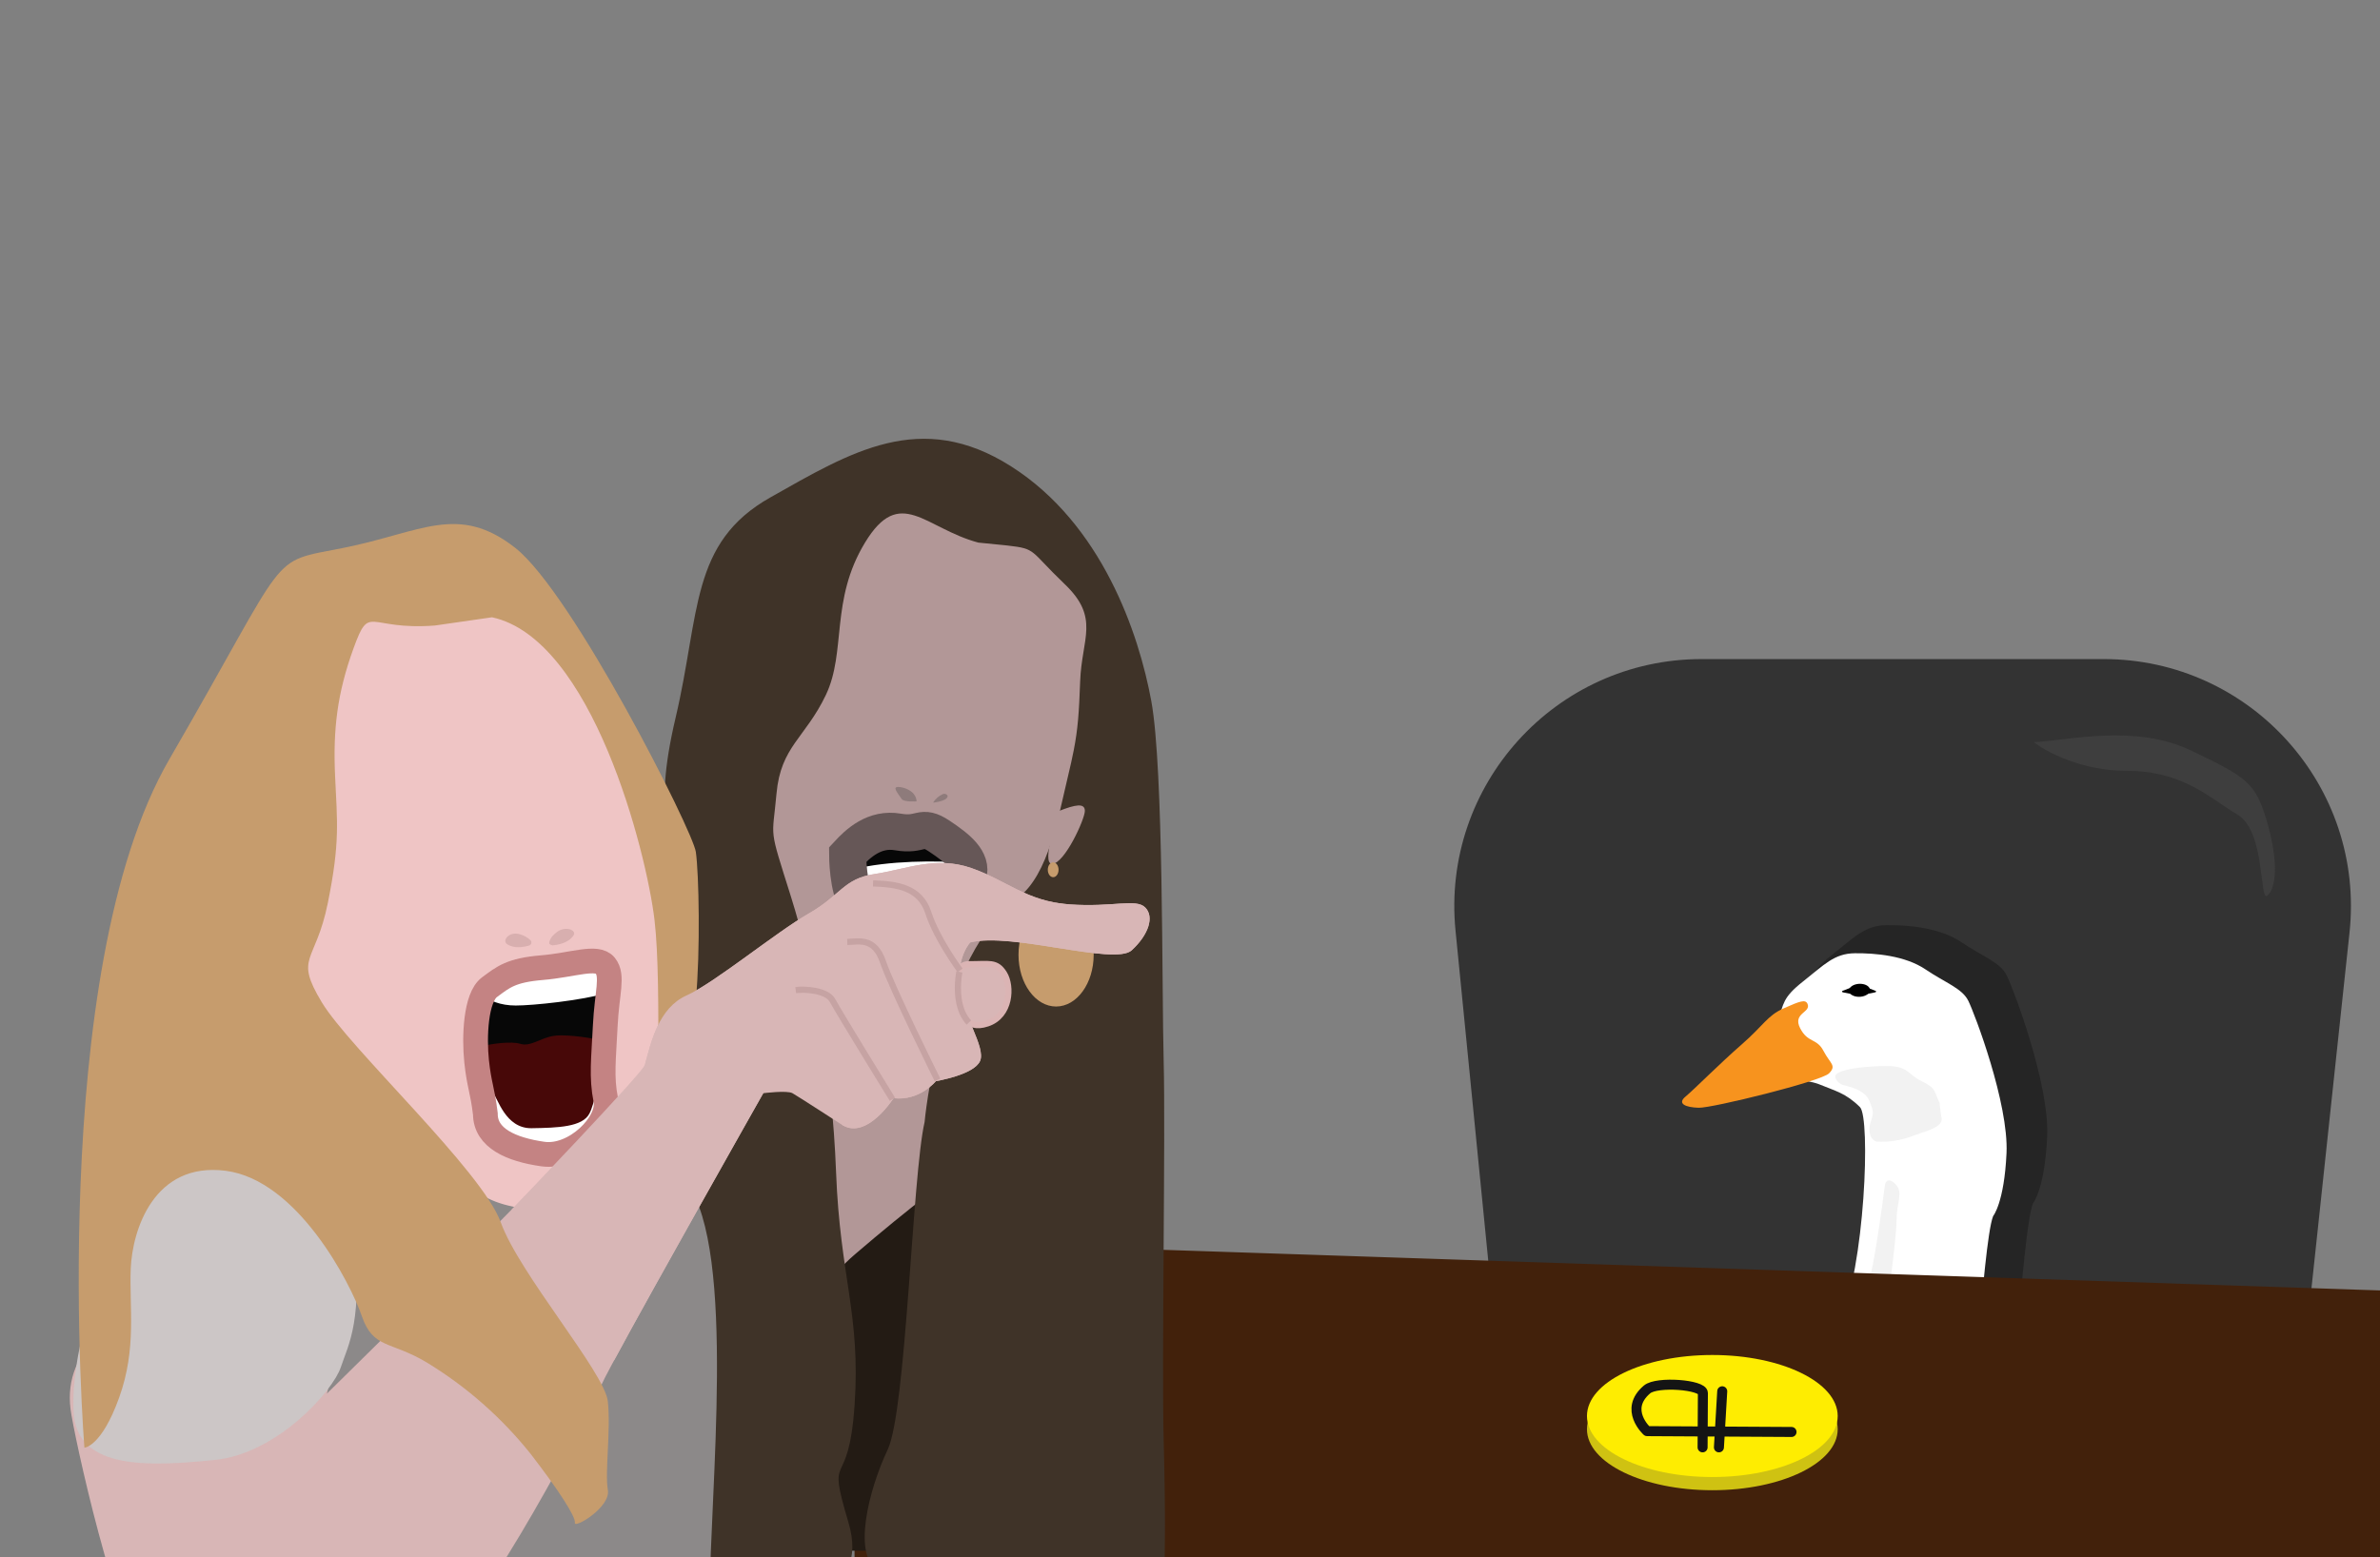 <svg width="385" height="252" viewBox="0 0 385 252" fill="none" xmlns="http://www.w3.org/2000/svg">
<rect x="0" y="0" width="385" height="252" fill="#808080" stroke="none"/>
<g clip-path="url(#clip0_1018_659)">
<path d="M235.453 150.593C233.12 127.058 251.607 106.648 275.258 106.648H340.296C364.07 106.648 382.597 127.261 380.069 150.901L370.077 244.341H244.744L235.453 150.593Z" fill="#333333"/>
<path d="M299.326 172.232C301.788 173.271 303.622 173.615 306.075 176.049C307.906 177.864 306.957 203.515 302.546 213.128L326.265 216.234C327 208.309 327.923 197.038 328.873 194.699C328.873 194.699 330.77 192.434 331.161 183.932C331.552 175.43 325.681 159.951 324.607 157.819C323.534 155.687 320.736 154.793 317.278 152.455C313.819 150.117 308.728 149.666 305.195 149.701C301.661 149.735 299.947 151.678 296.331 154.53C292.715 157.383 293.097 158.331 292.012 161.161C290.927 163.99 292.397 164.078 294.294 168.248C296.19 172.419 296.863 171.193 299.326 172.232Z" fill="#252525"/>
<path d="M294.5 175.541C296.827 176.523 298.56 176.848 300.878 179.148C302.608 180.864 301.711 205.104 297.543 214.187L319.958 217.122C320.652 209.634 321.524 198.982 322.422 196.773C322.422 196.773 324.214 194.632 324.584 186.598C324.953 178.563 319.405 163.936 318.391 161.921C317.376 159.907 314.733 159.061 311.464 156.852C308.196 154.643 303.385 154.217 300.046 154.249C296.707 154.281 295.087 156.118 291.67 158.813C288.253 161.509 288.614 162.405 287.589 165.079C286.564 167.753 287.953 167.835 289.745 171.776C291.537 175.717 292.173 174.559 294.5 175.541Z" fill="white"/>
<path d="M299.144 160.527C299.094 160.394 299.086 160.255 299.123 160.119C299.159 159.982 299.238 159.849 299.356 159.729C299.474 159.609 299.628 159.503 299.809 159.418C299.99 159.333 300.195 159.27 300.412 159.233C300.739 159.176 301.082 159.18 301.396 159.244C301.711 159.308 301.983 159.429 302.179 159.593C302.375 159.757 302.485 159.955 302.495 160.163C302.506 160.371 302.416 160.579 302.238 160.761C302.06 160.942 301.801 161.09 301.495 161.184C301.188 161.278 300.847 161.315 300.516 161.29C300.185 161.265 299.877 161.179 299.633 161.043C299.389 160.908 299.219 160.728 299.144 160.527Z" fill="black"/>
<path d="M292.39 162.436C293.021 163.855 289.942 163.896 291.189 166.355C292.435 168.815 293.873 167.935 294.975 170.048C296.078 172.161 297.128 172.381 295.885 173.674C294.643 174.966 276.94 179.319 274.784 179.251C272.628 179.184 271.277 178.587 272.66 177.44C274.042 176.293 278.185 172.109 281.742 169.008C285.299 165.906 285.871 164.354 288.525 163.169C291.179 161.985 292.061 161.673 292.39 162.436Z" fill="#F7931E"/>
<path d="M304.929 191.627C304.525 194.821 303.477 202.518 302.625 206.182C301.917 209.224 301.046 212.228 300.017 215.181C298.963 218.301 297.964 219.69 296.926 223.544C295.888 227.397 292.883 230.656 294.132 232.733C295.381 234.809 298.383 235.744 299.379 234.18C301.109 231.446 302.191 228.367 302.546 225.169C303.016 220.868 304.926 214.346 305.328 211.053C305.729 207.76 306.778 200.075 306.809 197.249C306.841 194.423 307.938 192.934 306.604 191.593C305.269 190.251 304.929 191.627 304.929 191.627Z" fill="#F2F2F2"/>
<path d="M313.757 178.469C312.881 176.719 313.303 176.112 310.838 174.939C308.373 173.766 308.908 172.374 304.485 172.505C300.062 172.636 297.891 173.181 297.145 173.735C296.4 174.289 297.408 175.283 297.97 175.509C298.532 175.735 301.576 176.151 302.391 178.117C303.206 180.082 303.035 180.181 302.578 181.653C302.121 183.126 302.586 184.478 303.604 184.734C305.587 184.832 307.575 184.516 309.434 183.805C310.932 183.184 314.345 182.506 314.086 180.968C313.826 179.431 313.757 178.469 313.757 178.469Z" fill="#F2F2F2"/>
<path d="M300.066 159.544L298.043 160.342C298.009 160.356 297.984 160.376 297.971 160.399C297.958 160.422 297.958 160.447 297.97 160.472C297.983 160.497 298.007 160.52 298.041 160.54C298.075 160.56 298.118 160.575 298.164 160.583L300.976 161.135L300.066 159.544Z" fill="black"/>
<path d="M301.387 159.544L303.41 160.342C303.444 160.356 303.469 160.376 303.482 160.399C303.495 160.422 303.495 160.447 303.483 160.472C303.47 160.497 303.446 160.52 303.412 160.54C303.378 160.56 303.335 160.575 303.289 160.583L300.477 161.135L301.387 159.544Z" fill="black"/>
<path d="M456.315 271.025H138.234V200.578L454.18 211.117L456.315 271.025Z" fill="#42210B"/>
<path d="M276.995 241.139C288.196 241.139 297.275 236.718 297.275 231.265C297.275 225.812 288.196 221.392 276.995 221.392C265.795 221.392 256.715 225.812 256.715 231.265C256.715 236.718 265.795 241.139 276.995 241.139Z" fill="#CFC212"/>
<path d="M276.995 239.004C288.196 239.004 297.275 234.583 297.275 229.13C297.275 223.678 288.196 219.257 276.995 219.257C265.795 219.257 256.715 223.678 256.715 229.13C256.715 234.583 265.795 239.004 276.995 239.004Z" fill="#FEED01"/>
<path d="M289.806 231.711L266.44 231.578C266.44 231.578 262.576 228.093 266.44 224.823C268.042 223.479 275.478 224.06 275.469 225.413L275.419 234.201" stroke="#141414" stroke-width="1.62" stroke-linecap="round" stroke-linejoin="round"/>
<path d="M278.062 234.201L278.596 225.128" stroke="#141414" stroke-width="1.62" stroke-linecap="round" stroke-linejoin="round"/>
<path d="M354.459 121.457C345.347 117.09 334.628 119.819 329 120.092C330.965 121.639 336.718 124.732 344.007 124.732C353.119 124.732 357.406 129.098 361.962 131.827C366.518 134.556 365.446 146.019 366.786 144.927C368.126 143.835 368.662 139.742 366.786 133.192C364.91 126.642 363.57 125.823 354.459 121.457Z" fill="#3E3E3E"/>
<path d="M127.048 171.254C126.547 179.25 124.547 193.732 127.048 202.229C129.548 210.725 129.543 212.715 130.543 216.71C131.543 220.706 131.043 221.459 133.538 215.215C136.033 208.972 137.787 207.219 142.782 201.728C147.778 196.238 149.627 199.852 150.959 191.613C152.291 183.375 157.646 174.49 150.959 172.507C144.271 170.523 127.048 171.254 127.048 171.254Z" fill="#B29797"/>
<path d="M127.295 250.928C127.295 241.936 127.171 225.078 129.042 221.706C130.914 218.334 129.542 210.467 138.287 202.976C147.031 195.485 154.769 189.489 158.264 187.741C161.759 185.994 172.251 205.224 175.246 223.454C178.242 241.684 175.246 250.928 175.246 250.928H127.295Z" fill="#231B14"/>
<path d="M124.279 142.077C121.615 133.086 118.62 114.103 124.279 102.779C129.938 91.456 131.584 79.801 146.257 80.47C160.93 81.138 175.231 88.129 177.563 96.452C179.896 104.774 173.877 134.417 171.236 138.413C168.595 142.408 159.266 156.581 152.916 159.486C146.566 162.392 131.938 166.14 127.628 159.436C123.318 152.732 124.279 142.077 124.279 142.077Z" fill="#B29797"/>
<path d="M158.249 87.798C149.589 85.466 145.594 78.469 139.929 87.798C134.265 97.126 136.934 105.443 133.602 112.439C130.269 119.436 126.296 120.762 125.611 128.421C124.925 136.081 124.279 133.417 127.943 145.072C131.607 156.727 134.602 172.715 135.248 189.697C135.894 206.679 139.244 212.675 138.243 227.348C137.243 242.021 133.579 234.007 137.243 246.331C140.907 258.655 127.92 259.649 121.261 258.655C114.602 257.66 110.584 260.155 110.938 252.08C111.292 244.004 112.624 235.339 112.624 222.021C112.624 208.702 111.584 199.711 110.938 184.724C110.292 169.736 109.291 166.078 109.291 150.09C109.291 134.103 105.296 133.108 109.291 116.126C113.287 99.144 111.624 87.82 124.61 80.492C137.597 73.164 148.921 66.151 163.576 75.474C178.232 84.797 184.223 102.448 186.24 113.44C188.257 124.432 187.926 160.082 188.241 171.715C188.555 183.347 187.909 220.335 188.241 232.968C188.572 245.6 188.432 251.282 188.336 255.946C188.241 260.61 146.813 256.508 142.256 254.26C137.698 252.012 140.57 240.942 143.588 234.592C146.605 228.242 147.572 190.197 149.567 181.56C149.567 181.56 151.933 154.878 164.74 145.218C169.606 141.549 171.23 131.984 172.731 125.741C173.135 124.055 173.45 122.661 173.697 121.386C174.366 117.935 174.546 115.362 174.731 110.253C174.978 103.263 177.974 100.015 172.23 94.519C166.487 89.023 167.735 88.815 162.992 88.275L158.249 87.798Z" fill="#3F3328"/>
<path d="M137.117 138.289C138.803 136.457 141.45 133.957 145.277 134.625C149.104 135.294 148.941 133.294 151.936 135.289C154.931 137.283 157.325 139.222 156.6 141.616C155.875 144.01 152.492 150.13 147.969 150.045C143.445 149.961 140.365 148.281 138.741 146.112C137.117 143.943 137.117 138.289 137.117 138.289Z" fill="#070707"/>
<path d="M156.001 139.61C151.707 139.239 143.733 139.211 137.844 140.695C138.021 141.473 138.325 142.217 138.743 142.897C140.367 145.28 143.446 147.123 147.97 147.224C151.724 147.309 154.686 142.701 156.001 139.61Z" fill="white"/>
<path d="M137.117 138.289C138.803 136.457 141.45 133.957 145.277 134.625C149.104 135.294 148.941 133.294 151.936 135.289C154.931 137.283 157.325 139.222 156.6 141.616C155.875 144.01 152.492 150.13 147.969 150.045C143.445 149.961 140.365 148.281 138.741 146.112C137.117 143.943 137.117 138.289 137.117 138.289Z" stroke="#665757" stroke-width="6" stroke-miterlimit="10"/>
<path d="M171.334 131.214C173.913 130.214 175.492 129.877 175.492 131.214C175.492 132.552 172.25 139.644 170.249 139.784C168.248 139.925 171.334 131.214 171.334 131.214Z" fill="#B29797"/>
<path d="M170.367 141.942C170.848 141.942 171.238 141.404 171.238 140.74C171.238 140.075 170.848 139.537 170.367 139.537C169.886 139.537 169.496 140.075 169.496 140.74C169.496 141.404 169.886 141.942 170.367 141.942Z" fill="#C69C6D"/>
<path d="M170.838 162.869C174.196 162.869 176.919 159.121 176.919 154.496C176.919 149.872 174.196 146.123 170.838 146.123C167.48 146.123 164.758 149.872 164.758 154.496C164.758 159.121 167.48 162.869 170.838 162.869Z" fill="#C69C6D"/>
<path d="M145.862 129.298C145.098 128.174 144.323 127.298 145.362 127.342C146.402 127.387 147.61 128.006 147.97 128.714C148.154 129 148.258 129.329 148.273 129.669C148.273 129.669 146.222 129.821 145.862 129.298Z" fill="#8E7B7B"/>
<path d="M150.941 129.877C151.304 129.277 151.841 128.802 152.481 128.517C152.897 128.298 153.644 128.68 153.105 129.197C152.565 129.714 150.941 129.877 150.941 129.877Z" fill="#8E7B7B"/>
<path d="M114.813 258.402C114.813 241.751 119.14 202.454 111.149 191.467C103.158 180.481 79.37 166.011 65.788 178.239C52.205 190.467 43.113 210.428 46.681 231.063C50.25 251.698 56.234 270.034 72.531 271.035C88.828 272.035 114.813 258.402 114.813 258.402Z" fill="#8C8989"/>
<path d="M48.7 157.166C46.869 148.343 45.205 136.373 48.7 122.032C52.196 107.691 49.369 102.718 59.024 100.054C68.678 97.39 72.342 94.395 81.834 98.368C91.325 102.341 98.321 114.519 99.985 119.161C101.648 123.802 102.48 132.816 104.649 138.481C106.818 144.145 108.307 162.291 106.144 168.118C103.98 173.946 105.812 188.264 99.484 192.591C93.157 196.918 81.502 196.587 76.928 192.591C72.353 188.596 59.855 175.277 55.197 169.95C50.538 164.623 48.7 157.166 48.7 157.166Z" fill="#EFC5C5"/>
<path d="M123.469 176.896C123.469 176.896 99.075 220.02 97.327 224.016C95.58 228.011 78.344 261.234 71.101 265.977C63.857 270.72 30.078 277.716 24.369 270.473C18.659 263.229 11.91 232.012 11.41 228.011C10.174 218.149 18.901 211.782 30.14 210.529C41.379 209.276 46.375 207.286 50.623 213.53C54.871 219.773 52.871 225.516 52.871 225.516C52.871 225.516 103.318 176.064 104.318 172.316C105.318 168.568 106.566 163.077 111.061 161.077C115.557 159.076 125.549 150.838 130.792 147.843C136.035 144.847 136.456 142.178 141.469 141.431C146.482 140.683 151.376 138.458 157.119 140.459C162.863 142.459 166.026 145.842 173.017 146.342C180.008 146.842 183.762 145.342 185.256 146.842C186.751 148.343 185.818 151.242 183.07 153.771C180.322 156.3 163.632 150.799 156.951 152.501C156.951 152.501 154.827 154.67 155.203 159.413C155.58 164.156 159.53 169.444 158.535 171.692C157.541 173.94 151.399 174.94 151.399 174.94C151.399 174.94 148.78 178.199 144.537 177.699C144.537 177.699 140.289 184.443 136.293 182.071C136.293 182.071 128.926 172.321 128.049 171.827C127.173 171.332 123.469 176.896 123.469 176.896Z" fill="#D8B6B6"/>
<path d="M156.729 156.022C160.052 156.044 161.174 155.539 162.431 157.55C163.687 159.561 163.496 164.36 159.726 165.607C155.955 166.854 155.811 163.643 155.181 161.593C154.881 160.622 153.941 156 156.729 156.022Z" fill="#D8B6B6" stroke="#DBB4B4" stroke-miterlimit="10"/>
<path d="M15.905 207.534C15.905 194.547 11.657 185.303 26.892 186.303C42.126 187.303 55.366 184.555 57.114 199.042C58.861 213.53 56.366 217.525 55.119 221.268C53.871 225.01 44.908 235.255 34.635 236.255C24.363 237.255 12.41 238.003 11.91 228.511C11.41 219.02 15.905 207.534 15.905 207.534Z" fill="#CCC6C6"/>
<path d="M70.354 101.217C59.362 102.055 59.862 97.559 57.198 104.881C54.535 112.203 53.866 118.037 54.203 125.527C54.54 133.018 55.035 136.205 53.034 146.101C51.034 155.997 47.544 154.67 52.04 162.161C56.535 169.652 78.013 189.467 81.008 197.795C84.004 206.123 97.828 222.105 98.328 226.764C98.828 231.422 97.828 238.256 98.328 241.082C98.828 243.909 92.832 247.41 92.995 246.415C93.158 245.421 90.331 241.082 85.836 235.255C81.141 229.376 75.45 224.368 69.022 220.459C63.194 216.963 60.362 218.295 58.53 212.968C56.698 207.64 48.123 190.945 36.513 189.45C24.903 187.955 21.402 199.042 21.149 205.286C20.896 211.529 22.149 218.149 19.278 226.14C16.406 234.131 13.658 234.26 13.658 234.26C13.658 234.26 7.415 157.334 27.392 122.864C47.37 88.393 43.099 91.147 55.602 88.646C68.106 86.146 74.096 81.408 83.341 88.646C92.585 95.884 112.062 134.356 112.562 137.851C113.062 141.346 113.31 153.833 112.562 161.83C111.815 169.826 108.314 188.051 107.066 186.803C105.819 185.556 107.179 159.829 105.875 148.843C104.571 137.857 95.827 103.386 79.592 99.885L70.354 101.217Z" fill="#C69C6D"/>
<path d="M82.03 152.777C81.142 152.187 82.401 150.591 84.21 151.214C84.815 151.393 85.368 151.715 85.823 152.153C85.883 152.217 85.926 152.295 85.948 152.38C85.969 152.465 85.968 152.554 85.945 152.639C85.922 152.724 85.877 152.801 85.815 152.864C85.754 152.926 85.677 152.972 85.593 152.996C84.744 153.254 83.193 153.552 82.03 152.777Z" fill="#D8AFAF"/>
<path d="M98.011 177.795C97.264 173.945 97.68 170.95 97.927 165.471C97.994 164.106 98.107 162.903 98.219 161.841C96.94 160.286 95.32 159.047 93.484 158.22C91.648 157.394 89.646 157.002 87.634 157.076C85.622 157.15 83.654 157.688 81.883 158.647C80.113 159.606 78.588 160.96 77.427 162.605C76.894 165.498 76.782 168.453 77.095 171.377C77.511 175.401 78.022 175.997 78.511 180.11C78.511 180.161 78.511 180.206 78.511 180.256C79.734 181.585 81.219 182.646 82.873 183.371C84.526 184.097 86.312 184.472 88.118 184.472C89.924 184.472 91.71 184.097 93.363 183.371C95.017 182.646 96.502 181.585 97.725 180.256C98.038 179.476 98.137 178.626 98.011 177.795Z" fill="#070707"/>
<path d="M87.671 156.396C82.675 156.75 81.427 157.666 79.18 159.071C78.58 159.49 78.117 160.076 77.848 160.756C78.972 161.937 80.983 162.706 83.428 162.706C86.17 162.706 94.06 161.908 98.297 160.655C98.606 158.441 98.82 157.053 97.909 156.092C96.578 154.71 92.666 156.064 87.671 156.396Z" fill="white"/>
<path d="M90.146 150.776C91.511 149.787 93.349 150.501 92.759 151.383C91.933 152.619 90.241 152.9 89.387 152.968C89.162 152.968 88.746 152.737 88.853 152.546C88.887 152.524 88.797 151.748 90.146 150.776Z" fill="#D8AFAF"/>
<path d="M89.459 167.635C87.211 168.051 85.834 169.427 84.087 168.888C82.822 168.495 79.591 168.781 76.961 169.534C76.961 170.192 77.034 170.827 77.096 171.4C77.512 175.423 78.023 176.019 78.512 180.133C78.512 180.183 78.512 180.228 78.512 180.279C79.735 181.608 81.22 182.668 82.873 183.394C84.527 184.12 86.313 184.494 88.119 184.494C89.924 184.494 91.71 184.12 93.364 183.394C95.017 182.668 96.502 181.608 97.725 180.279C98.025 179.503 98.114 178.661 97.984 177.84C97.382 174.738 97.534 172.187 97.748 168.45C94.348 167.635 90.706 167.376 89.459 167.635Z" fill="#470808"/>
<path d="M98.016 177.98C97.839 177.099 97.719 176.208 97.656 175.311C96.386 175.339 96.29 178.368 95.352 180.183C94.228 182.369 90.232 182.493 85.99 182.56C81.747 182.628 80.494 177.626 79.741 176.812C79.381 176.424 78.763 176.991 78.195 177.935C78.313 178.576 78.426 179.307 78.538 180.228C78.538 184.162 82.697 185.971 87.838 186.719C92.98 187.466 98.746 181.723 98.016 177.98Z" fill="white"/>
<path d="M77.1 171.737C76.684 167.803 76.932 161.414 79.18 159.745C81.427 158.076 82.675 156.997 87.671 156.581C92.666 156.165 96.578 154.586 97.909 156.25C99.241 157.913 98.162 160.661 97.909 165.988C97.657 171.316 97.246 174.232 97.994 177.98C98.741 181.729 92.959 187.472 87.817 186.741C82.675 186.011 78.516 184.162 78.516 180.251C78.028 176.227 77.516 175.648 77.1 171.737Z" stroke="#C48383" stroke-width="4" stroke-miterlimit="10"/>
<path d="M123.469 176.896C123.469 176.896 105.694 208.315 99.406 220.003C98.321 222.01 82.738 195.755 82.738 195.755C82.738 195.755 103.98 173.575 104.317 172.316C105.318 168.573 106.565 163.077 111.061 161.077C115.556 159.076 125.548 150.838 130.791 147.843C136.034 144.847 136.456 142.178 141.468 141.431C146.481 140.683 151.376 138.458 157.119 140.459C162.862 142.459 166.026 145.842 173.016 146.342C180.007 146.842 183.761 145.342 185.256 146.842C186.751 148.343 185.818 151.242 183.07 153.771C180.322 156.3 163.632 150.799 156.95 152.501C156.95 152.501 154.826 154.67 155.202 159.413C155.579 164.156 159.53 169.444 158.535 171.692C157.54 173.94 151.398 174.94 151.398 174.94C151.398 174.94 148.779 178.2 144.537 177.699C144.537 177.699 140.288 184.443 136.293 182.071C136.293 182.071 129.073 177.39 128.197 176.896C127.32 176.401 123.469 176.896 123.469 176.896Z" fill="#D8B6B6"/>
<path d="M128.719 160.212C130.194 160.018 133.798 160.212 134.699 161.936C135.599 163.659 144.359 177.877 144.359 177.877" stroke="#C6A3A3" stroke-miterlimit="10"/>
<path d="M137.059 152.427C138.931 152.353 141.488 151.63 142.849 155.68C144.211 159.729 151.656 174.749 151.656 174.749" stroke="#C6A3A3" stroke-miterlimit="10"/>
<path d="M141.23 142.947C145.006 143.068 148.844 143.541 150.182 147.725C151.52 151.908 155.307 157.023 155.307 157.023" stroke="#C6A3A3" stroke-miterlimit="10"/>
<path d="M155.192 157.272C155.192 157.272 154.069 162.661 156.732 165.46" stroke="#C6A3A3" stroke-miterlimit="10"/>
</g>
<defs>
<clipPath id="clip0_1018_659">
<rect width="385" height="252" fill="white"/>
</clipPath>
</defs>
</svg>
